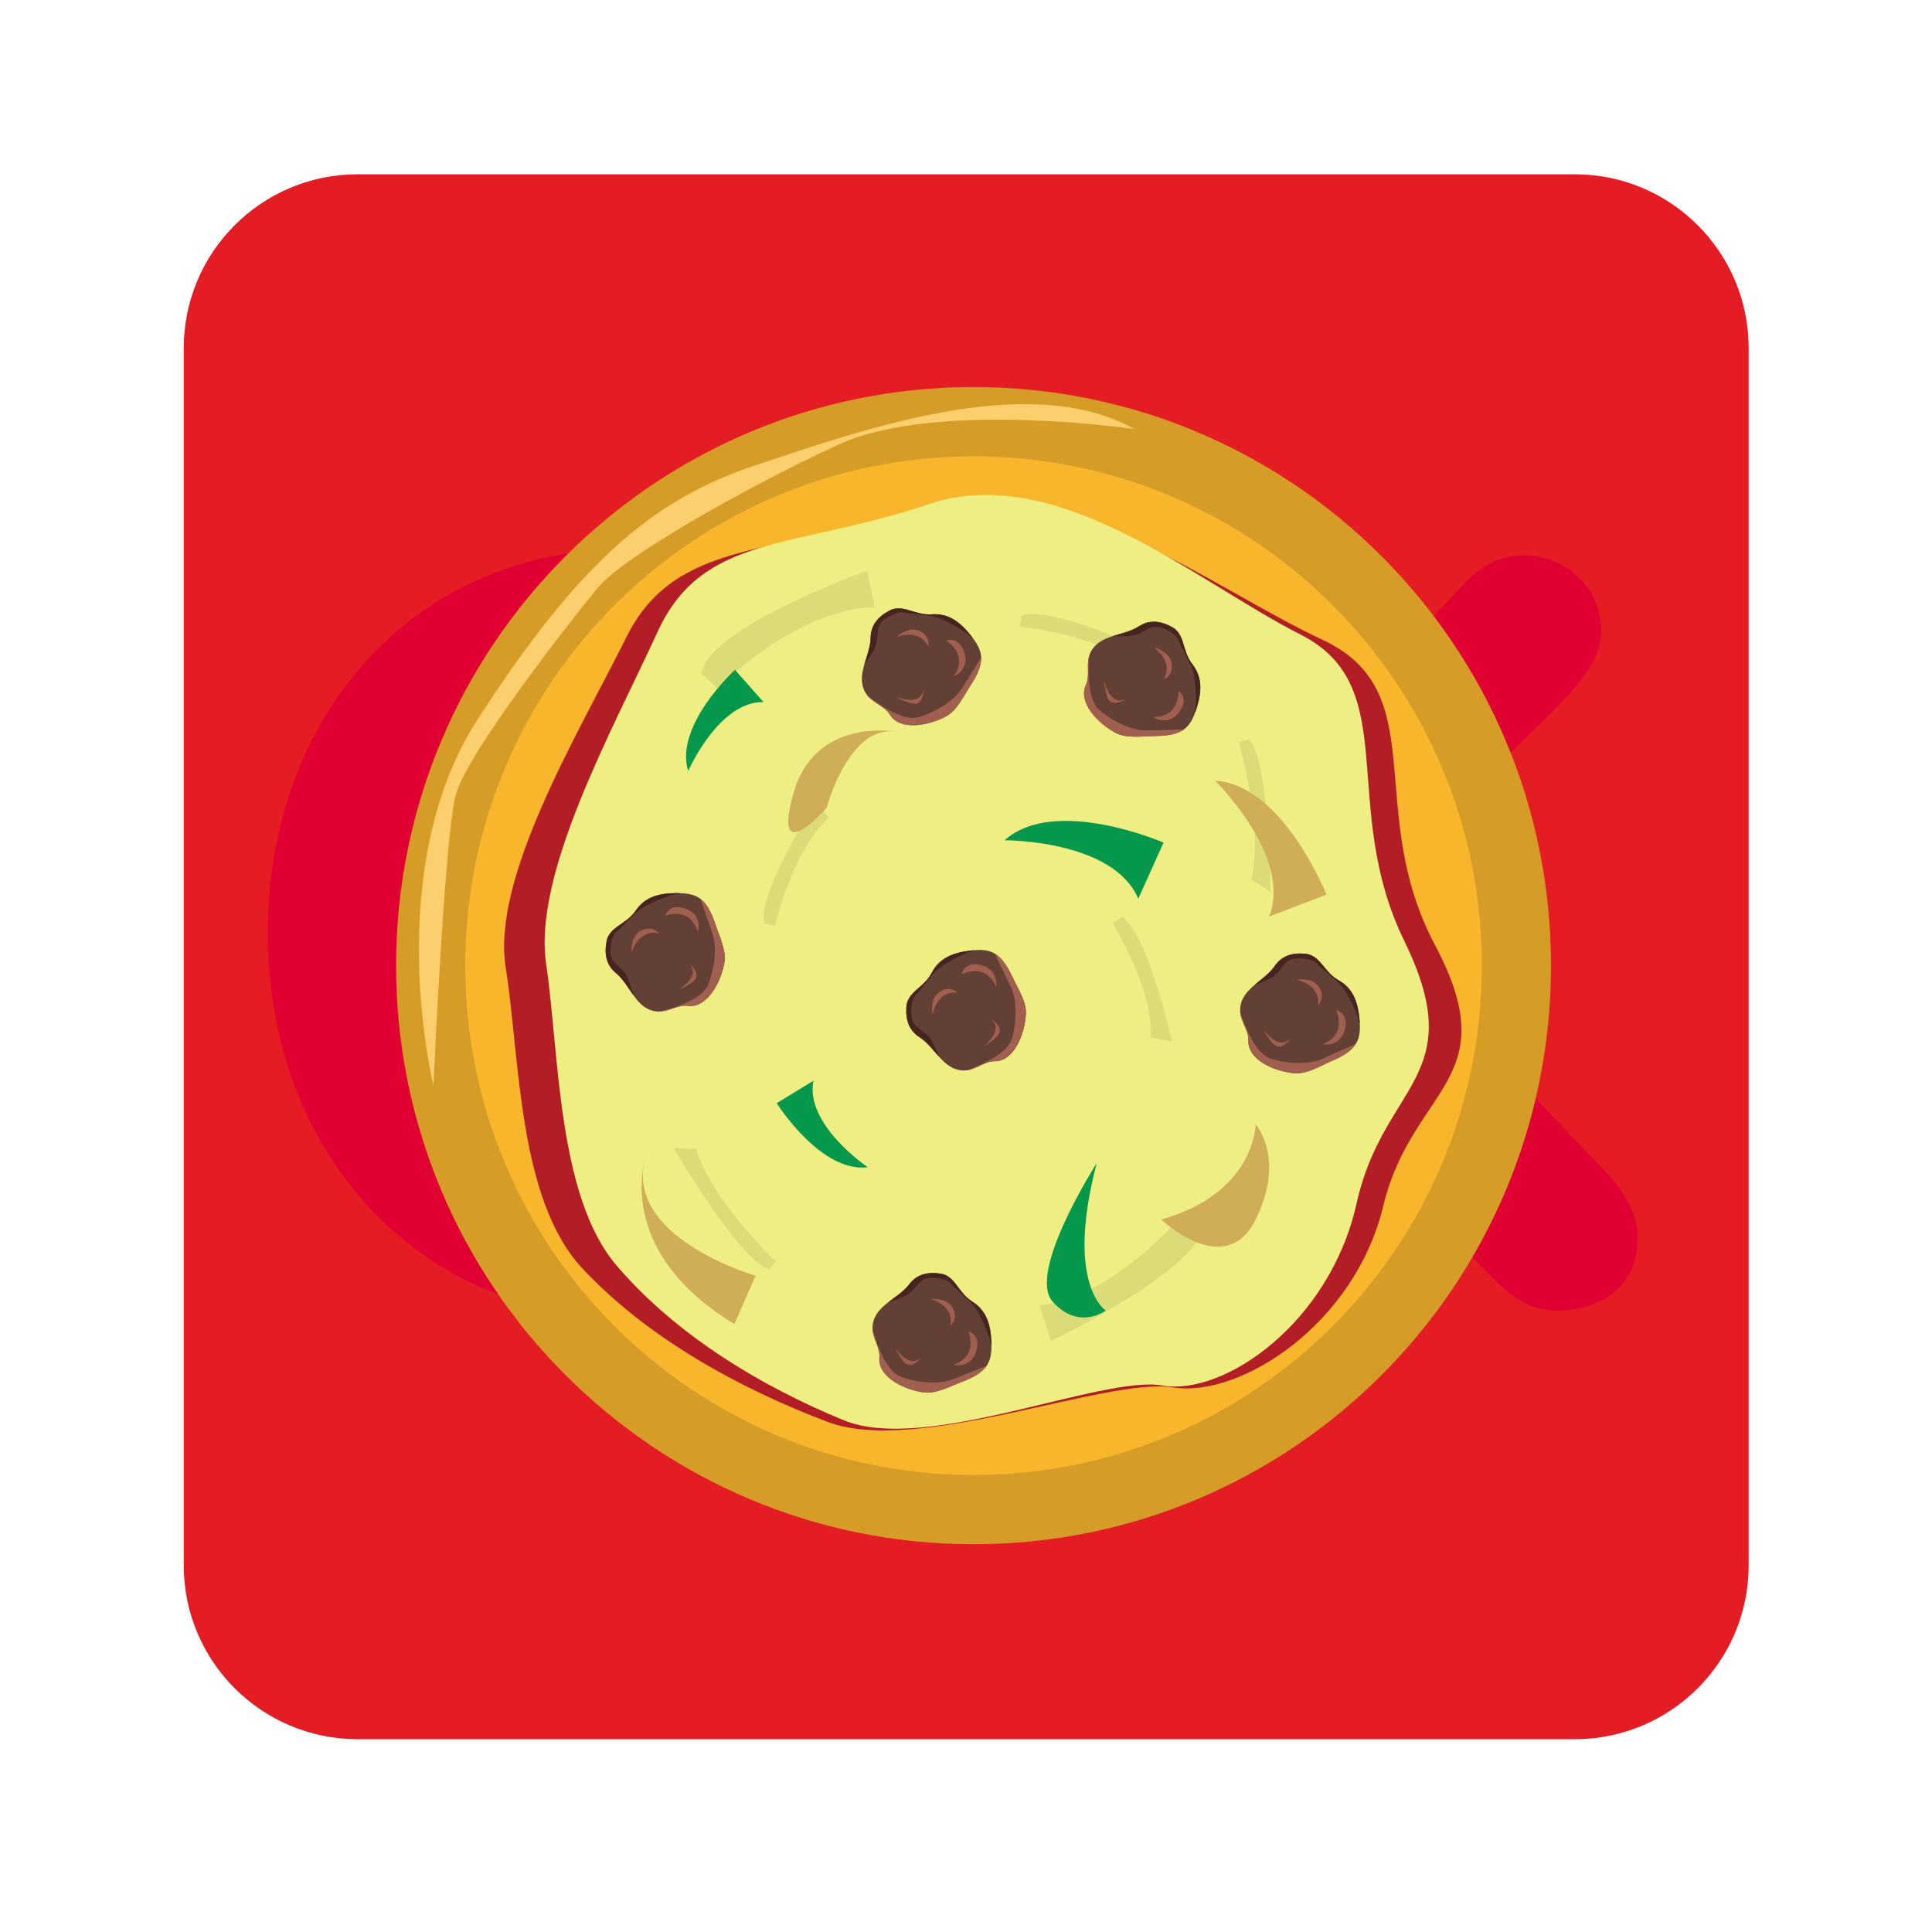<svg xmlns="http://www.w3.org/2000/svg" xmlns:xlink="http://www.w3.org/1999/xlink" width="500" zoomAndPan="magnify" viewBox="0 0 375 375" height="500" preserveAspectRatio="xMidYMid meet" version="1.0"><defs><clipPath id="id1"><path d="M 35.664 33.828 L 339.414 33.828 L 339.414 337.578 L 35.664 337.578 Z M 35.664 33.828 " clip-rule="nonzero"/></clipPath><clipPath id="id2"><path d="M 76 75 L 301.016 75 L 301.016 299.785 L 76 299.785 Z M 76 75 " clip-rule="nonzero"/></clipPath></defs><g clip-path="url(#id1)"><path fill="#e41c24" d="M 339.414 303.828 C 339.414 322.465 324.301 337.578 305.664 337.578 L 69.414 337.578 C 50.773 337.578 35.664 322.465 35.664 303.828 L 35.664 67.578 C 35.664 48.938 50.773 33.828 69.414 33.828 L 305.664 33.828 C 324.301 33.828 339.414 48.938 339.414 67.578 Z M 339.414 303.828 " fill-opacity="1" fill-rule="nonzero"/></g><path fill="#e10032" d="M 51.973 181.102 C 51.973 138.984 80.324 106.574 121.633 106.574 C 162.344 106.574 191.301 139.988 191.301 181.102 C 191.301 223.027 163.152 255.633 121.633 255.633 C 80.527 255.633 51.973 223.027 51.973 181.102 Z M 159.711 181.102 C 159.711 156.602 146.953 134.527 121.633 134.527 C 96.32 134.527 83.562 156.602 83.562 181.102 C 83.562 205.816 95.914 227.688 121.633 227.688 C 147.352 227.688 159.711 205.816 159.711 181.102 Z M 203.84 122.773 C 203.84 114.473 209.922 107.789 219.035 107.789 C 227.734 107.789 234.223 113.461 234.223 122.773 L 234.223 166.523 L 284.047 113.461 C 286.273 111.031 290.113 107.789 295.781 107.789 C 303.477 107.789 310.777 113.664 310.777 122.371 C 310.777 127.637 307.527 131.887 300.855 138.57 L 262.574 176.234 L 309.359 225.047 C 314.219 229.906 317.863 234.352 317.863 240.438 C 317.863 249.953 310.363 254.398 302.059 254.398 C 296.195 254.398 292.355 250.965 286.672 244.883 L 234.223 188.176 L 234.223 239.82 C 234.223 247.719 228.148 254.398 219.035 254.398 C 210.328 254.398 203.84 248.73 203.84 239.82 Z M 203.84 122.773 " fill-opacity="1" fill-rule="nonzero"/><path fill="#f8b62d" d="M 290.652 187.43 C 290.652 243.703 245.125 289.32 188.965 289.32 C 132.801 289.32 87.273 243.703 87.273 187.43 C 87.273 131.152 132.801 85.535 188.965 85.535 C 245.125 85.535 290.652 131.152 290.652 187.43 " fill-opacity="1" fill-rule="nonzero"/><g clip-path="url(#id2)"><path fill="#d59c27" d="M 188.965 286.289 C 134.473 286.289 90.305 242.027 90.305 187.43 C 90.305 132.832 134.473 88.57 188.965 88.57 C 243.453 88.57 287.625 132.832 287.625 187.43 C 287.625 242.027 243.453 286.289 188.965 286.289 Z M 188.965 75.121 C 127.062 75.121 76.879 125.402 76.879 187.43 C 76.879 249.453 127.062 299.734 188.965 299.734 C 250.863 299.734 301.047 249.453 301.047 187.43 C 301.047 125.402 250.863 75.121 188.965 75.121 " fill-opacity="1" fill-rule="nonzero"/></g><path fill="#b21d26" d="M 178.578 98.992 C 150.176 107.781 131.105 104.586 121.613 123.613 C 112.117 142.641 95.363 170.332 98.156 187.824 C 100.949 205.316 100.5 232.738 113.012 246.168 C 125.523 259.598 143.395 269.477 160.707 276.012 C 178.02 282.543 214.879 267.238 227.727 269.297 C 240.57 271.352 262.91 257.234 268.492 234.074 C 274.078 210.914 292.508 209.75 278.547 183.469 C 264.586 157.191 278.367 134.246 256.676 124.172 C 234.984 114.102 205.719 90.594 178.578 98.992 " fill-opacity="1" fill-rule="nonzero"/><path fill="#eeee82" d="M 180.277 97.852 C 154.043 106.68 136.434 103.473 127.664 122.586 C 118.898 141.699 103.422 169.516 106.004 187.086 C 108.582 204.66 108.168 232.203 119.723 245.695 C 131.277 259.188 147.781 269.109 163.773 275.672 C 179.762 282.234 213.805 266.863 225.668 268.926 C 237.531 270.992 258.16 256.812 263.32 233.547 C 268.477 210.281 285.5 209.109 272.605 182.711 C 259.711 156.312 272.441 133.27 252.406 123.148 C 232.371 113.031 205.344 89.418 180.277 97.852 " fill-opacity="1" fill-rule="nonzero"/><path fill="#dbdb78" d="M 139.277 133.625 C 139.277 133.625 154.414 118.156 169.785 117.832 L 168.305 110.773 C 168.305 110.773 137.148 121.934 136.18 130.762 L 139.277 133.625 " fill-opacity="1" fill-rule="nonzero"/><path fill="#dbdb78" d="M 230.539 234.605 C 230.539 234.605 217.047 251.535 201.789 253.422 L 203.977 260.293 C 203.977 260.293 233.84 246.02 233.906 237.137 L 230.539 234.605 " fill-opacity="1" fill-rule="nonzero"/><path fill="#dbdb78" d="M 240.438 144.078 C 240.438 144.078 245.387 160.855 242.855 170.703 L 246.582 173.066 C 246.582 173.066 246.547 148.199 242.383 143.465 L 240.438 144.078 " fill-opacity="1" fill-rule="nonzero"/><path fill="#dbdb78" d="M 150.59 244.848 C 150.59 244.848 137.914 232.816 135.176 223.027 L 130.77 222.852 C 130.77 222.852 143.242 244.355 149.215 246.359 L 150.59 244.848 " fill-opacity="1" fill-rule="nonzero"/><path fill="#dbdb78" d="M 198.031 121.676 C 198.031 121.676 213.07 123.07 220.105 129.215 L 223.227 126.449 C 223.227 126.449 203.34 117.223 198.184 119.539 L 198.031 121.676 " fill-opacity="1" fill-rule="nonzero"/><path fill="#dbdb78" d="M 150.434 179.684 C 150.434 179.684 153.84 164.938 160.863 158.781 L 158.547 155.312 C 158.547 155.312 146.746 173.812 148.344 179.246 L 150.434 179.684 " fill-opacity="1" fill-rule="nonzero"/><path fill="#dbdb78" d="M 215.945 179.195 C 215.945 179.195 223.961 192.023 223.359 201.352 L 227.445 202.156 C 227.445 202.156 222.699 180.723 217.73 178.02 L 215.945 179.195 " fill-opacity="1" fill-rule="nonzero"/><path fill="#d0ad58" d="M 125.363 224.492 C 125.363 224.492 118.828 242.617 142.539 256.992 L 146.66 247.617 C 146.66 247.617 120.641 240.133 125.363 224.492 " fill-opacity="1" fill-rule="nonzero"/><path fill="#d0ad58" d="M 235.867 151.551 C 235.867 151.551 250.918 166.316 246.336 177.914 L 257.461 173.633 C 257.461 173.633 248.953 152.266 235.867 151.551 " fill-opacity="1" fill-rule="nonzero"/><path fill="#05984c" d="M 194.984 163.094 C 194.984 163.094 216.047 162.969 220.941 174.438 L 225.836 163.551 C 225.836 163.551 204.785 154.375 194.984 163.094 " fill-opacity="1" fill-rule="nonzero"/><path fill="#05984c" d="M 133.582 149.637 C 133.582 149.637 139.496 136.113 148.195 136.266 L 142.652 130.012 C 142.652 130.012 130.816 140.863 133.582 149.637 " fill-opacity="1" fill-rule="nonzero"/><path fill="#05984c" d="M 168.43 226.551 C 168.43 226.551 156.195 218.32 157.887 209.77 L 150.762 214.129 C 150.762 214.129 159.32 227.723 168.43 226.551 " fill-opacity="1" fill-rule="nonzero"/><path fill="#d0ad58" d="M 174.211 142.078 C 174.211 142.078 158.285 138.887 153.996 154.008 C 149.707 169.129 160.457 156.77 160.457 156.77 C 160.457 156.77 164.832 140.242 174.211 142.078 " fill-opacity="1" fill-rule="nonzero"/><path fill="#d0ad58" d="M 243.719 218.195 C 243.719 218.195 243.719 231.535 225.402 236.711 C 225.402 236.711 237.832 248.578 243.719 236.711 C 249.609 224.84 243.719 218.195 243.719 218.195 " fill-opacity="1" fill-rule="nonzero"/><path fill="#634035" d="M 172.629 118.523 C 175.223 117.125 177.547 119.492 180.848 119.238 C 183.938 119 186.195 120.551 188.371 123.266 C 190.785 126.27 191.473 128.328 188.332 133.109 C 187.102 134.984 185.762 137.895 183.641 139.039 C 180.148 140.922 174.66 141.859 172.727 138.715 C 171.52 136.754 169.059 136.461 167.898 134.297 C 166.066 130.887 168.918 127.398 168.984 123.801 C 169.031 121.332 170.383 119.734 172.629 118.523 " fill-opacity="1" fill-rule="nonzero"/><path fill="#a15f4f" d="M 180.172 125.508 C 180.172 125.508 180.738 123.629 178.566 122.512 C 176.391 121.395 173.988 123.652 173.988 123.652 C 173.988 123.652 178.445 121.812 180.172 125.508 " fill-opacity="1" fill-rule="nonzero"/><path fill="#a15f4f" d="M 185.094 131.297 C 185.094 131.297 188.277 130.039 187.176 126.668 C 186.078 123.293 183.648 124.348 183.648 124.348 C 183.648 124.348 188.148 126.953 185.094 131.297 " fill-opacity="1" fill-rule="nonzero"/><path fill="#a15f4f" d="M 173.988 135.285 C 173.988 135.285 178.703 137.227 179.277 133.805 C 179.277 133.805 179.316 135.812 178.156 136.461 C 176.996 137.109 173.773 135.156 173.773 135.156 L 173.988 135.285 " fill-opacity="1" fill-rule="nonzero"/><path fill="#a15f4f" d="M 168.316 134.938 C 169.578 136.543 171.652 136.965 172.727 138.715 C 174.66 141.859 180.148 140.922 183.641 139.039 C 185.762 137.895 187.102 134.984 188.332 133.109 C 189.859 130.785 190.48 129.102 190.438 127.641 C 190.289 127.883 187.703 132.062 186.492 133.898 C 185.246 135.793 182.133 138.078 178.273 139.211 C 175.129 140.129 170.074 136.359 168.316 134.938 " fill-opacity="1" fill-rule="nonzero"/><path fill="#482420" d="M 168.984 123.801 C 168.949 125.57 168.246 127.312 167.754 129.031 C 167.754 129.031 168.633 127.93 169.648 126.16 C 170.66 124.395 169.957 122.199 170.934 120.996 C 171.91 119.789 174.301 118.57 175.484 118.883 C 176.668 119.195 180.27 119.352 181.887 119.84 C 183.5 120.328 187.465 122.539 188.477 123.676 C 188.59 123.805 188.719 123.871 188.855 123.887 C 188.703 123.684 188.543 123.477 188.371 123.266 C 186.195 120.551 183.938 119 180.848 119.238 C 177.547 119.492 175.223 117.125 172.629 118.523 C 170.383 119.734 169.031 121.332 168.984 123.801 " fill-opacity="1" fill-rule="nonzero"/><path fill="#634035" d="M 175.922 195.445 C 176.102 192.5 179.332 191.762 180.852 188.816 C 182.273 186.059 184.777 184.945 188.227 184.52 C 192.047 184.047 194.152 184.539 196.562 189.73 C 197.508 191.766 199.273 194.438 199.129 196.848 C 198.891 200.812 196.801 205.98 193.117 205.977 C 190.816 205.973 189.277 207.918 186.824 207.773 C 182.965 207.539 181.508 203.273 178.484 201.324 C 176.418 199.988 175.77 198 175.922 195.445 " fill-opacity="1" fill-rule="nonzero"/><path fill="#a15f4f" d="M 185.82 192.688 C 185.82 192.688 184.52 191.219 182.43 192.48 C 180.336 193.746 180.992 196.984 180.992 196.984 C 180.992 196.984 181.773 192.219 185.82 192.688 " fill-opacity="1" fill-rule="nonzero"/><path fill="#a15f4f" d="M 193.32 191.535 C 193.32 191.535 193.926 188.164 190.484 187.328 C 187.043 186.492 186.66 189.117 186.66 189.117 C 186.66 189.117 191.242 186.648 193.32 191.535 " fill-opacity="1" fill-rule="nonzero"/><path fill="#a15f4f" d="M 190.867 203.098 C 190.867 203.098 194.992 200.102 192.395 197.812 C 192.395 197.812 194.117 198.836 194.055 200.168 C 193.996 201.496 190.648 203.215 190.648 203.215 L 190.867 203.098 " fill-opacity="1" fill-rule="nonzero"/><path fill="#a15f4f" d="M 187.59 207.75 C 189.617 207.52 191.066 205.977 193.117 205.977 C 196.801 205.98 198.891 200.812 199.129 196.848 C 199.273 194.438 197.508 191.766 196.562 189.73 C 195.391 187.207 194.289 185.793 193.027 185.059 C 193.156 185.316 195.344 189.715 196.266 191.715 C 197.219 193.773 197.523 197.625 196.453 201.512 C 195.578 204.676 189.723 207 187.59 207.75 " fill-opacity="1" fill-rule="nonzero"/><path fill="#482420" d="M 178.484 201.324 C 179.973 202.285 181.078 203.801 182.281 205.125 C 182.281 205.125 181.809 203.793 180.84 202.004 C 179.875 200.207 177.641 199.656 177.129 198.188 C 176.621 196.723 176.844 194.043 177.727 193.199 C 178.617 192.355 180.645 189.367 181.906 188.246 C 183.168 187.129 187.133 184.914 188.633 184.648 C 188.797 184.617 188.922 184.543 189.008 184.438 C 188.758 184.457 188.496 184.488 188.227 184.52 C 184.777 184.945 182.273 186.059 180.852 188.816 C 179.332 191.762 176.102 192.5 175.922 195.445 C 175.77 198 176.418 199.988 178.484 201.324 " fill-opacity="1" fill-rule="nonzero"/><path fill="#634035" d="M 182.516 247.199 C 185.43 247.609 185.91 250.895 188.723 252.645 C 191.355 254.281 192.262 256.867 192.418 260.348 C 192.59 264.199 191.93 266.27 186.578 268.266 C 184.477 269.051 181.68 270.602 179.297 270.27 C 175.367 269.719 170.391 267.227 170.684 263.543 C 170.867 261.25 169.055 259.555 169.395 257.121 C 169.93 253.285 174.285 252.16 176.465 249.297 C 177.957 247.336 179.988 246.848 182.516 247.199 " fill-opacity="1" fill-rule="nonzero"/><path fill="#a15f4f" d="M 184.48 257.301 C 184.48 257.301 186.043 256.117 184.953 253.93 C 183.855 251.742 180.586 252.145 180.586 252.145 C 180.586 252.145 185.266 253.297 184.48 257.301 " fill-opacity="1" fill-rule="nonzero"/><path fill="#a15f4f" d="M 185.035 264.887 C 185.035 264.887 188.344 265.758 189.445 262.383 C 190.551 259.012 187.969 258.422 187.969 258.422 C 187.969 258.422 190.062 263.191 185.035 264.887 " fill-opacity="1" fill-rule="nonzero"/><path fill="#a15f4f" d="M 173.727 261.527 C 173.727 261.527 176.383 265.883 178.863 263.465 C 178.863 263.465 177.711 265.105 176.391 264.941 C 175.074 264.777 173.625 261.297 173.625 261.297 L 173.727 261.527 " fill-opacity="1" fill-rule="nonzero"/><path fill="#a15f4f" d="M 169.355 257.887 C 169.426 259.93 170.848 261.496 170.684 263.543 C 170.391 267.227 175.367 269.719 179.297 270.27 C 181.68 270.602 184.477 269.051 186.578 268.266 C 189.184 267.293 190.676 266.305 191.5 265.102 C 191.238 265.211 186.688 267.047 184.629 267.812 C 182.508 268.602 178.648 268.602 174.867 267.23 C 171.785 266.109 169.934 260.078 169.355 257.887 " fill-opacity="1" fill-rule="nonzero"/><path fill="#482420" d="M 176.465 249.297 C 175.395 250.707 173.797 251.691 172.387 252.789 C 172.387 252.789 173.746 252.422 175.605 251.598 C 177.465 250.77 178.191 248.582 179.691 248.191 C 181.188 247.797 183.836 248.227 184.605 249.18 C 185.375 250.133 188.188 252.395 189.203 253.742 C 190.219 255.09 192.113 259.227 192.258 260.742 C 192.277 260.91 192.34 261.043 192.438 261.137 C 192.438 260.883 192.43 260.621 192.418 260.348 C 192.262 256.867 191.355 254.281 188.723 252.645 C 185.91 250.895 185.43 247.609 182.516 247.199 C 179.988 246.848 177.957 247.336 176.465 249.297 " fill-opacity="1" fill-rule="nonzero"/><path fill="#634035" d="M 253.367 185.125 C 256.301 185.395 256.934 188.656 259.82 190.27 C 262.527 191.785 263.555 194.328 263.871 197.793 C 264.223 201.633 263.664 203.73 258.406 205.977 C 256.348 206.859 253.625 208.543 251.227 208.32 C 247.281 207.953 242.191 205.699 242.312 202.008 C 242.391 199.703 240.5 198.098 240.723 195.648 C 241.078 191.793 245.379 190.465 247.422 187.504 C 248.82 185.473 250.828 184.887 253.367 185.125 " fill-opacity="1" fill-rule="nonzero"/><path fill="#a15f4f" d="M 255.805 195.121 C 255.805 195.121 257.312 193.867 256.117 191.734 C 254.922 189.602 251.672 190.152 251.672 190.152 C 251.672 190.152 256.398 191.086 255.805 195.121 " fill-opacity="1" fill-rule="nonzero"/><path fill="#a15f4f" d="M 256.711 202.672 C 256.711 202.672 260.055 203.387 261 199.965 C 261.945 196.547 259.34 196.078 259.34 196.078 C 259.34 196.078 261.652 200.746 256.711 202.672 " fill-opacity="1" fill-rule="nonzero"/><path fill="#a15f4f" d="M 245.258 199.848 C 245.258 199.848 248.117 204.074 250.48 201.543 C 250.48 201.543 249.402 203.234 248.078 203.133 C 246.754 203.031 245.148 199.621 245.148 199.621 L 245.258 199.848 " fill-opacity="1" fill-rule="nonzero"/><path fill="#a15f4f" d="M 240.723 196.414 C 240.883 198.453 242.383 199.949 242.312 202.008 C 242.191 205.699 247.281 207.953 251.227 208.32 C 253.625 208.543 256.348 206.859 258.406 205.977 C 260.965 204.887 262.41 203.828 263.18 202.586 C 262.922 202.703 258.461 204.754 256.441 205.617 C 254.355 206.5 250.504 206.684 246.664 205.488 C 243.535 204.516 241.402 198.574 240.723 196.414 " fill-opacity="1" fill-rule="nonzero"/><path fill="#482420" d="M 247.422 187.504 C 246.418 188.957 244.867 190.02 243.512 191.18 C 243.512 191.18 244.852 190.75 246.672 189.84 C 248.488 188.93 249.113 186.707 250.594 186.246 C 252.07 185.781 254.734 186.09 255.551 187.004 C 256.363 187.918 259.277 190.047 260.355 191.348 C 261.434 192.645 263.516 196.688 263.734 198.195 C 263.758 198.363 263.828 198.488 263.934 198.582 C 263.918 198.324 263.898 198.062 263.871 197.793 C 263.555 194.328 262.527 191.785 259.82 190.27 C 256.934 188.656 256.301 185.395 253.367 185.125 C 250.828 184.887 248.82 185.473 247.422 187.504 " fill-opacity="1" fill-rule="nonzero"/><path fill="#634035" d="M 227.453 121.68 C 230.055 123.059 229.383 126.312 231.43 128.918 C 233.344 131.359 233.312 134.102 232.273 137.426 C 231.117 141.105 229.793 142.82 224.082 142.867 C 221.844 142.883 218.684 143.383 216.555 142.254 C 213.051 140.391 209.227 136.344 210.758 132.984 C 211.715 130.891 210.586 128.68 211.734 126.504 C 213.551 123.082 218.027 123.52 221.051 121.574 C 223.121 120.242 225.195 120.477 227.453 121.68 " fill-opacity="1" fill-rule="nonzero"/><path fill="#a15f4f" d="M 225.855 131.844 C 225.855 131.844 227.727 131.27 227.445 128.84 C 227.164 126.406 223.953 125.66 223.953 125.66 C 223.953 125.66 227.957 128.348 225.855 131.844 " fill-opacity="1" fill-rule="nonzero"/><path fill="#a15f4f" d="M 223.789 139.16 C 223.789 139.16 226.598 141.113 228.785 138.32 C 230.973 135.527 228.746 134.094 228.746 134.094 C 228.746 134.094 229.086 139.293 223.789 139.16 " fill-opacity="1" fill-rule="nonzero"/><path fill="#a15f4f" d="M 214.305 132.129 C 214.305 132.129 215.316 137.133 218.469 135.711 C 218.469 135.711 216.828 136.859 215.645 136.254 C 214.461 135.648 214.289 131.879 214.289 131.879 L 214.305 132.129 " fill-opacity="1" fill-rule="nonzero"/><path fill="#a15f4f" d="M 211.438 127.211 C 210.805 129.152 211.609 131.117 210.758 132.984 C 209.227 136.344 213.051 140.391 216.555 142.254 C 218.684 143.383 221.844 142.883 224.082 142.867 C 226.859 142.844 228.602 142.426 229.789 141.582 C 229.504 141.59 224.602 141.758 222.406 141.77 C 220.141 141.785 216.516 140.465 213.434 137.879 C 210.918 135.773 211.234 129.469 211.438 127.211 " fill-opacity="1" fill-rule="nonzero"/><path fill="#482420" d="M 221.051 121.574 C 219.562 122.531 217.723 122.91 216.023 123.457 L 216.023 123.461 C 216.023 123.461 217.43 123.578 219.457 123.441 C 221.488 123.305 222.918 121.496 224.461 121.641 C 226 121.785 228.344 123.094 228.742 124.254 C 229.141 125.414 231.012 128.504 231.504 130.117 C 232 131.73 232.367 136.266 231.988 137.742 C 231.945 137.906 231.961 138.051 232.023 138.172 C 232.109 137.934 232.191 137.684 232.273 137.426 C 233.312 134.102 233.344 131.359 231.43 128.918 C 229.383 126.312 230.055 123.059 227.453 121.68 C 225.195 120.477 223.121 120.242 221.051 121.574 " fill-opacity="1" fill-rule="nonzero"/><path fill="#634035" d="M 117.723 182.746 C 118.246 179.84 121.543 179.488 123.395 176.746 C 125.133 174.172 127.75 173.367 131.227 173.352 C 135.074 173.332 137.109 174.07 138.891 179.512 C 139.59 181.645 141.027 184.504 140.602 186.879 C 139.898 190.789 137.215 195.676 133.555 195.234 C 131.273 194.961 129.512 196.711 127.098 196.273 C 123.293 195.586 122.344 191.18 119.574 188.887 C 117.68 187.316 117.27 185.262 117.723 182.746 " fill-opacity="1" fill-rule="nonzero"/><path fill="#a15f4f" d="M 127.875 181.176 C 127.875 181.176 126.758 179.562 124.531 180.57 C 122.305 181.582 122.578 184.871 122.578 184.871 C 122.578 184.871 123.91 180.23 127.875 181.176 " fill-opacity="1" fill-rule="nonzero"/><path fill="#a15f4f" d="M 135.457 180.918 C 135.457 180.918 136.457 177.641 133.137 176.406 C 129.82 175.168 129.129 177.727 129.129 177.727 C 129.129 177.727 133.969 175.82 135.457 180.918 " fill-opacity="1" fill-rule="nonzero"/><path fill="#a15f4f" d="M 131.66 192.109 C 131.66 192.109 136.109 189.621 133.797 187.043 C 133.797 187.043 135.391 188.266 135.172 189.578 C 134.957 190.891 131.426 192.203 131.426 192.203 L 131.66 192.109 " fill-opacity="1" fill-rule="nonzero"/><path fill="#a15f4f" d="M 127.859 196.344 C 129.898 196.355 131.52 194.992 133.555 195.234 C 137.215 195.676 139.898 190.789 140.602 186.879 C 141.027 184.504 139.59 181.645 138.891 179.512 C 138.027 176.863 137.098 175.332 135.93 174.453 C 136.027 174.723 137.68 179.352 138.363 181.445 C 139.066 183.602 138.914 187.465 137.395 191.195 C 136.156 194.234 130.066 195.852 127.859 196.344 " fill-opacity="1" fill-rule="nonzero"/><path fill="#482420" d="M 119.574 188.887 C 120.938 190.016 121.859 191.652 122.895 193.109 C 122.895 193.109 122.582 191.734 121.836 189.836 C 121.086 187.941 118.93 187.129 118.598 185.613 C 118.266 184.094 118.801 181.461 119.781 180.727 C 120.762 179.996 123.129 177.27 124.512 176.305 C 125.898 175.344 130.094 173.613 131.613 173.523 C 131.781 173.516 131.914 173.457 132.012 173.359 C 131.758 173.352 131.496 173.348 131.227 173.352 C 127.75 173.367 125.133 174.172 123.395 176.746 C 121.543 179.488 118.246 179.84 117.723 182.746 C 117.27 185.262 117.68 187.316 119.574 188.887 " fill-opacity="1" fill-rule="nonzero"/><path fill="#05984c" d="M 212.879 225.766 C 212.879 225.766 199.25 247.008 204.336 252.668 C 209.422 258.324 214.613 254.379 214.613 254.379 C 214.613 254.379 206.668 249.27 212.879 225.766 " fill-opacity="1" fill-rule="nonzero"/><path fill="#fccf6e" d="M 84.129 210.691 C 84.129 210.691 73.785 168.809 92.754 139.551 C 111.727 110.293 125.832 97.188 146.707 90.277 C 167.578 83.363 199.785 71.84 220.207 83.289 C 220.207 83.289 181.531 77.562 162.578 86.367 C 143.629 95.176 120.84 108.266 116.066 114.031 C 111.293 119.797 90.598 146.148 88.441 154.359 C 86.285 162.566 84.129 210.691 84.129 210.691 " fill-opacity="1" fill-rule="nonzero"/></svg>
